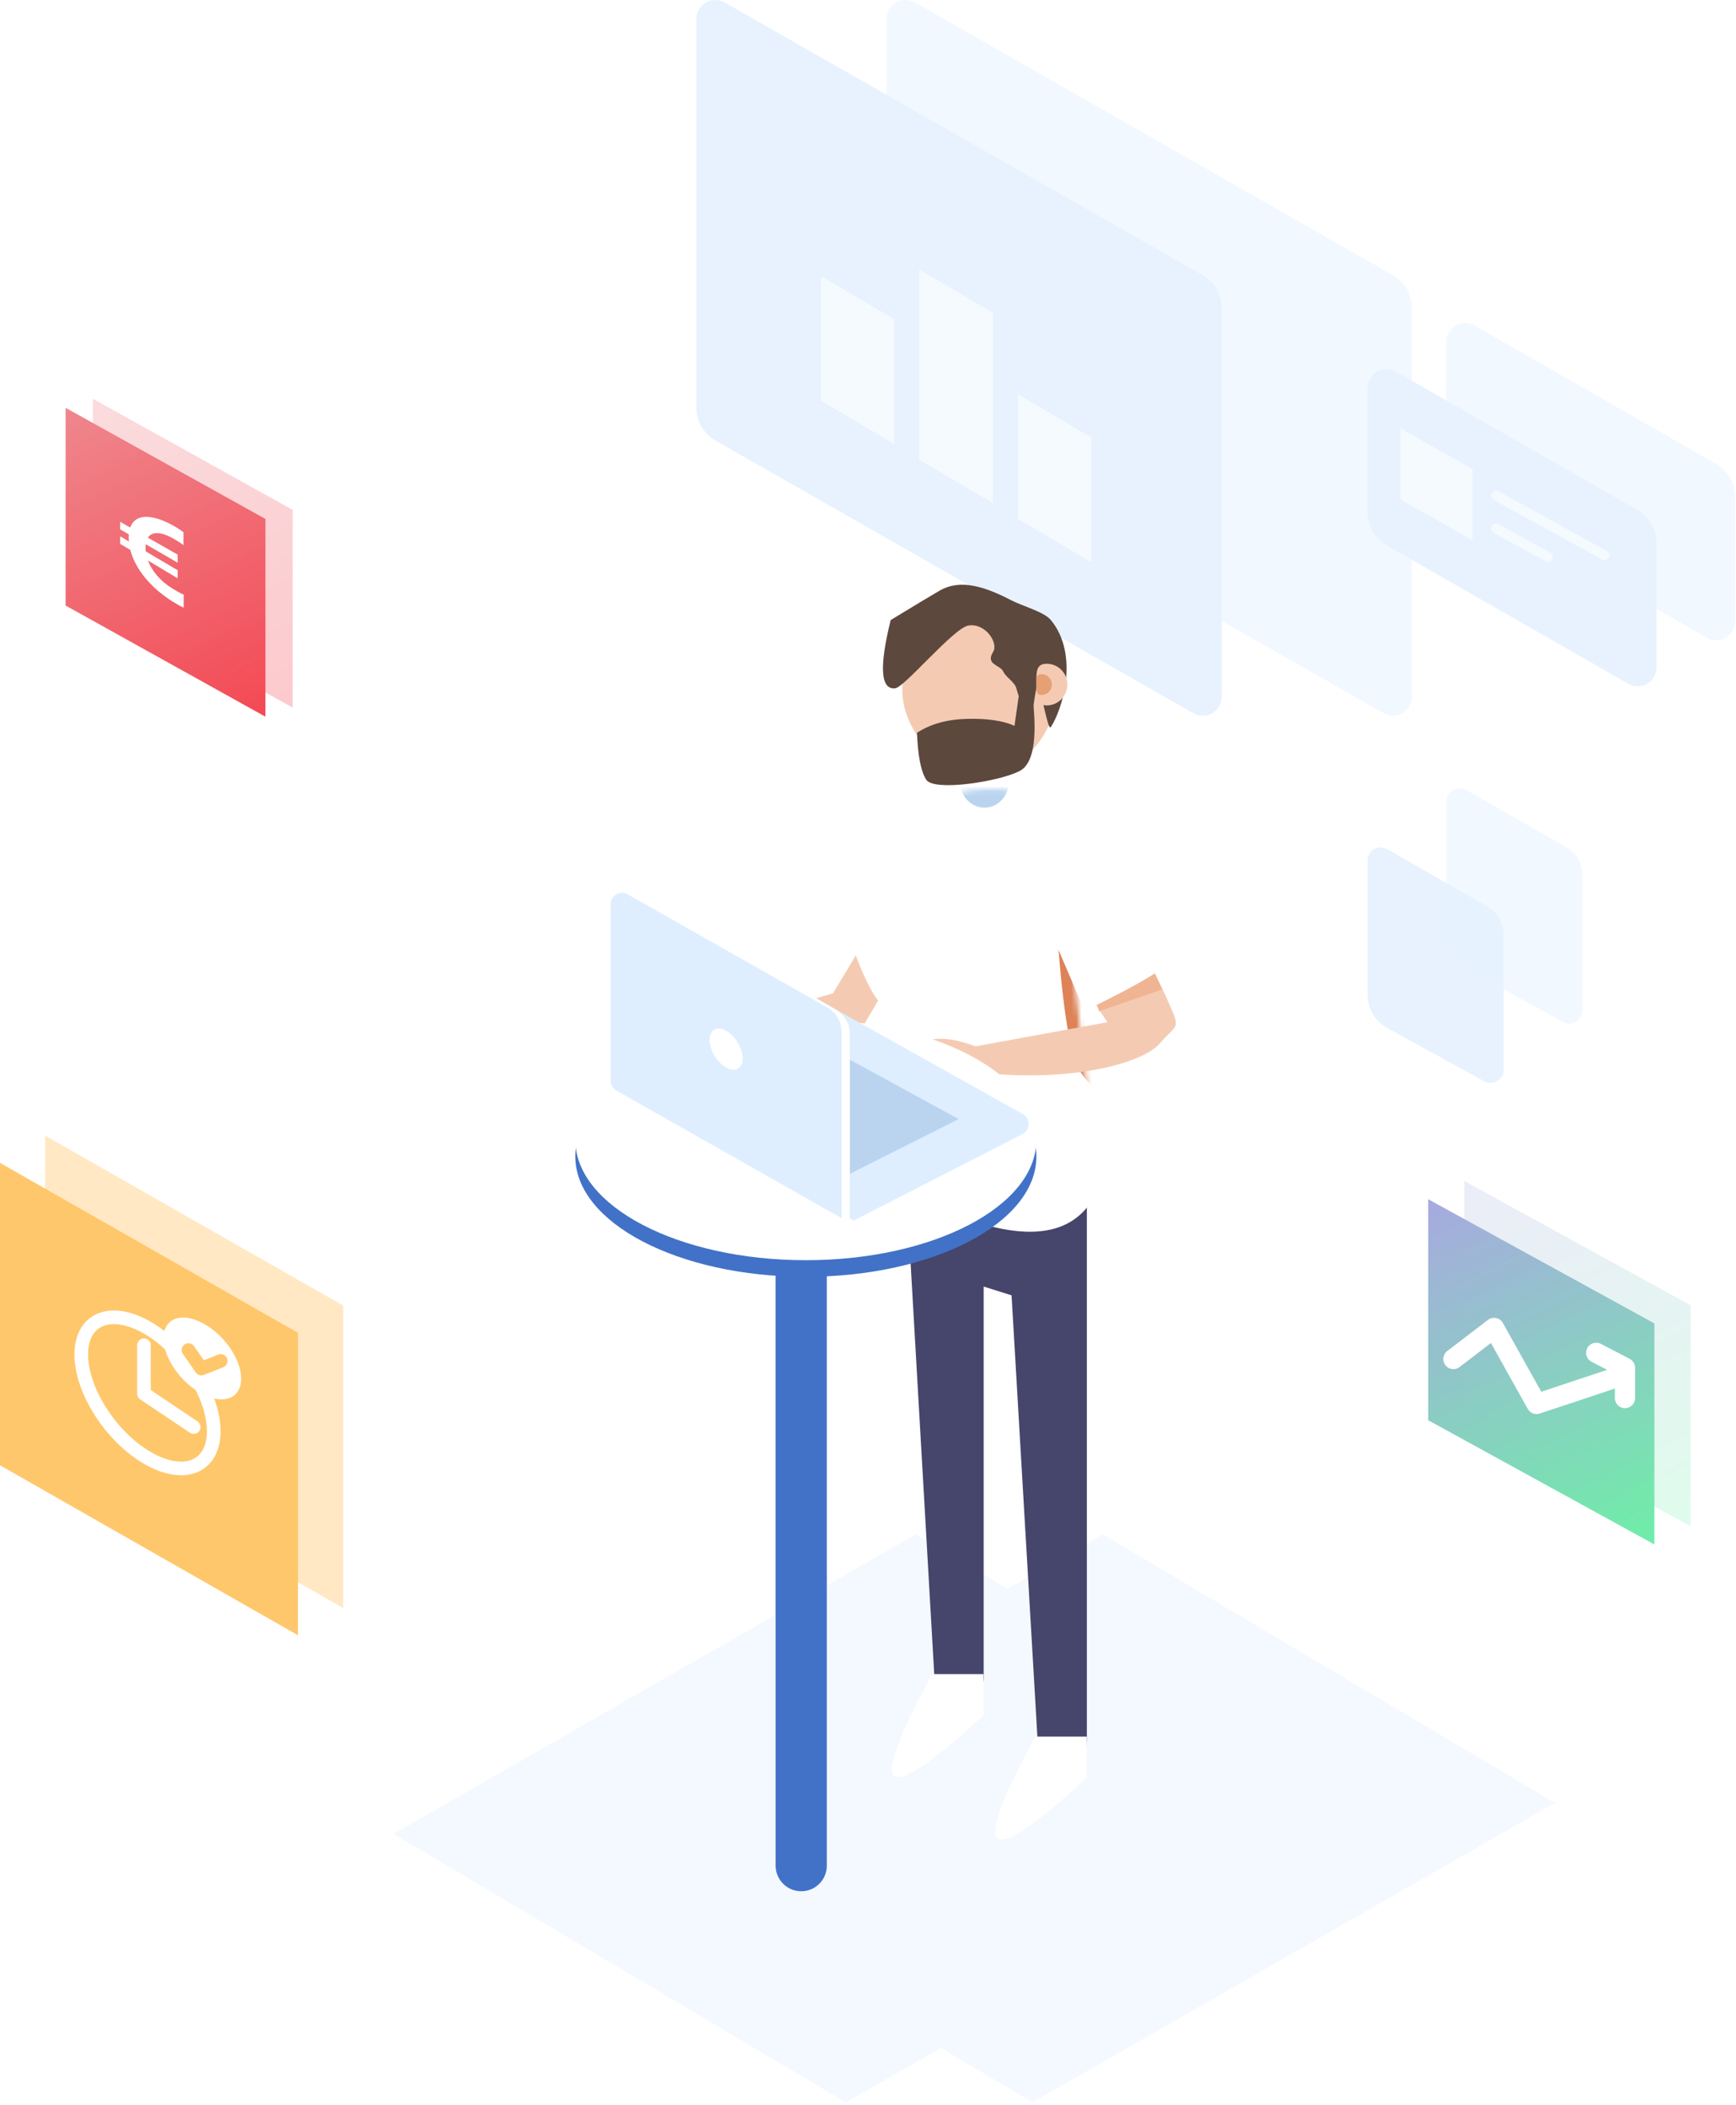<?xml version="1.0" encoding="UTF-8"?>
<svg width="344px" height="417px" viewBox="0 0 344 417" version="1.1" xmlns="http://www.w3.org/2000/svg" xmlns:xlink="http://www.w3.org/1999/xlink">
    <!-- Generator: Sketch 51 (57462) - http://www.bohemiancoding.com/sketch -->
    <title>Illustration</title>
    <desc>Created with Sketch.</desc>
    <defs>
        <path d="M18.815,0.044 C13.853,0.044 8.683,0.256 5.566,4.856 C3.488,7.923 1.68,32.695 0.142,79.171 C-0.173,80.974 5.35,83.413 16.709,86.486 C28.069,89.56 35.449,87.121 38.849,79.171 L30.21,3.51 C25.283,1.199 21.485,0.044 18.815,0.044 Z" id="path-1"></path>
        <linearGradient x1="40.052%" y1="-47.222%" x2="84.547%" y2="98.188%" id="linearGradient-3">
            <stop stop-color="#B797EE" offset="0%"></stop>
            <stop stop-color="#71EBAA" offset="100%"></stop>
        </linearGradient>
        <linearGradient x1="40.052%" y1="-47.222%" x2="85.896%" y2="102.596%" id="linearGradient-4">
            <stop stop-color="#EE979C" offset="0%"></stop>
            <stop stop-color="#F34A55" offset="100%"></stop>
        </linearGradient>
    </defs>
    <g id="Page-1" stroke="none" stroke-width="1" fill="none" fill-rule="evenodd">
        <g id="Visibility-ja-VMI-(When-user-before-click-&quot;Loe,-kuidas&quot;-button)-" transform="translate(-998, -141)">
            <rect fill="#FFFFFF" x="0" y="0" width="1440" height="4583"></rect>
            <g id="Section-1" transform="translate(120, 141)">
                <g id="Illustration" transform="translate(878, 0)">
                    <g id="Group-7" transform="translate(138, 0)">
                        <g id="Group-10">
                            <g id="Group-38">
                                <path d="M43.299,0.492 L138.006,54.515 C140.342,55.848 141.784,58.33 141.784,61.019 L141.784,138.062 C141.784,140.13 140.108,141.806 138.04,141.806 C137.389,141.806 136.75,141.636 136.185,141.314 L41.478,87.291 C39.142,85.958 37.7,83.476 37.7,80.787 L37.7,3.744 C37.7,1.676 39.376,5.47895063e-13 41.444,5.47561996e-13 C42.095,5.47450973e-13 42.734,0.17 43.299,0.492 Z" id="Rectangle-22" fill="#E7F2FE" opacity="0.539"></path>
                                <g id="Group-9">
                                    <path d="M5.599,0.492 L100.306,54.515 C102.642,55.848 104.084,58.33 104.084,61.019 L104.084,138.062 C104.084,140.13 102.408,141.806 100.34,141.806 C99.689,141.806 99.05,141.636 98.485,141.314 L3.778,87.291 C1.442,85.958 -4.11156663e-15,83.476 -4.4408921e-15,80.787 L-1.77635684e-15,3.744 C-1.1113164e-15,1.676 1.676,5.47895063e-13 3.744,5.47561996e-13 C4.395,5.47450973e-13 5.034,0.17 5.599,0.492 Z" id="Rectangle-22" fill="#E7F2FE"></path>
                                    <path d="M24.7,54.7 L39.253,63.302 L39.253,88.002 L24.7,79.4 L24.7,54.7 Z M44.2,53.4 L58.753,62.002 L58.753,99.702 L44.2,91.1 L44.2,53.4 Z M63.7,78.1 L78.253,86.702 L78.253,111.402 L63.7,102.8 L63.7,78.1 Z" id="Combined-Shape" fill="#F5FAFF"></path>
                                </g>
                            </g>
                            <g id="Group-38-Copy" opacity="0.639" transform="translate(37.7, 0)"></g>
                        </g>
                        <g id="Group-10-Copy" transform="translate(133, 64)">
                            <g id="Group-38">
                                <g id="Group-9">
                                    <path d="M21.184,0.501 L69.064,27.925 C71.393,29.259 72.83,31.738 72.83,34.423 L72.83,59.101 C72.83,61.169 71.154,62.845 69.086,62.845 C68.434,62.845 67.792,62.674 67.226,62.35 L19.345,34.926 C17.016,33.592 15.579,31.112 15.579,28.428 L15.579,3.75 C15.579,1.682 17.255,0.006 19.323,0.006 C19.976,0.006 20.617,0.176 21.184,0.501 Z" id="Rectangle-22" fill="#E7F2FE" opacity="0.539"></path>
                                    <path d="M5.605,9.626 L53.485,37.05 C55.815,38.384 57.251,40.863 57.251,43.548 L57.251,68.226 C57.251,70.294 55.575,71.97 53.507,71.97 C52.855,71.97 52.213,71.799 51.647,71.475 L3.766,44.051 C1.437,42.717 2.10510412e-15,40.237 1.77635684e-15,37.553 L4.4408921e-16,12.875 C1.90862365e-16,10.807 1.676,9.131 3.744,9.131 C4.397,9.131 5.038,9.301 5.605,9.626 Z" id="Rectangle-22" fill="#E7F2FE"></path>
                                    <polygon id="Rectangle-3" fill="#F5FAFF" points="6.491 20.857 20.772 28.916 20.772 43.018 6.491 34.959"></polygon>
                                    <path d="M25.457,34.184 L46.939,46.012" id="Path-9" stroke="#F5FAFF" stroke-width="1.95" stroke-linecap="round" stroke-linejoin="round"></path>
                                    <path d="M25.457,40.702 L35.739,46.363" id="Path-9" stroke="#F5FAFF" stroke-width="1.95" stroke-linecap="round" stroke-linejoin="round"></path>
                                </g>
                            </g>
                        </g>
                        <g id="Group-9" transform="translate(133, 157)" fill="#E7F2FE">
                            <path d="M3.889,11.249 L23.656,22.536 C25.682,23.693 26.933,25.847 26.933,28.18 L26.933,54.949 C26.933,56.385 25.769,57.549 24.333,57.549 C23.895,57.549 23.463,57.438 23.079,57.227 L3.878,46.661 C1.486,45.345 3.56277871e-15,42.831 4.4408921e-15,40.101 L4.4408921e-16,13.507 C2.68237235e-16,12.071 1.164,10.907 2.6,10.907 C3.052,10.907 3.497,11.025 3.889,11.249 Z" id="Rectangle-22"></path>
                            <path d="M19.526,-0.49 L39.292,10.797 C41.319,11.954 42.569,14.108 42.569,16.441 L42.569,43.21 C42.569,44.646 41.405,45.81 39.969,45.81 C39.531,45.81 39.1,45.699 38.716,45.488 L19.514,34.922 C17.122,33.606 15.636,31.092 15.636,28.362 L15.636,1.768 C15.636,0.332 16.8,-0.832 18.236,-0.832 C18.689,-0.832 19.133,-0.714 19.526,-0.49 Z" id="Rectangle-22-Copy-2" opacity="0.539"></path>
                        </g>
                    </g>
                    <g id="Group-26" transform="translate(0, 79)">
                        <g id="Group-12" transform="translate(78, 225)" fill="#85C1FF" opacity="0.104">
                            <polygon id="Rectangle-22" points="0 59.346 89.626 112.544 193.12 53.198 103.494 0"></polygon>
                            <polygon id="Rectangle-22-Copy" points="37 59.346 126.626 112.544 230.12 53.198 140.494 0"></polygon>
                        </g>
                        <g id="Group-28" transform="translate(114, 36)">
                            <g id="Group-4-Copy" transform="translate(17, 0)">
                                <g id="Group-3">
                                    <path d="M84.366,117.634 L84.366,229.841 C84.366,232.459 82.244,234.581 79.626,234.581 L79.626,234.581 C76.964,234.581 74.764,232.506 74.609,229.849 L68.241,121.004 L84.366,117.634 Z" id="Path-81" fill="#46456C"></path>
                                    <polygon id="Path-5" fill="#46456C" points="59.583 138.542 74.48 143.231 74.48 114.164 57.493 114.164"></polygon>
                                    <path d="M63.92,103.188 L63.92,217.458 C63.92,220.076 61.797,222.199 59.179,222.199 L59.179,222.199 C56.518,222.199 54.319,220.123 54.167,217.466 L48.307,115.493 L63.92,103.188 Z" id="Path-81" fill="#46456C"></path>
                                    <path d="M52.274,51.594 L34.065,81.798 L14.383,87.535 C0.224,90.168 -3.411,92.611 3.477,94.862 C13.811,98.239 12.861,89.98 18.724,90.986 C22.632,91.656 29.006,91.991 37.845,91.989 L57.034,59.558 L52.274,51.594 Z" id="Path-80" fill="#F4CBB2"></path>
                                    <path d="M53.345,45.975 L37.408,71.074 C41.925,84.277 45.725,88.325 48.808,83.218 C51.078,79.456 53.821,71.57 57.034,59.558 L53.345,45.975 Z" id="Path-80" fill="#FFFFFF"></path>
                                    <g id="Path-79" transform="translate(47.794, 41.275)">
                                        <g id="Path-2">
                                            <mask id="mask-2" fill="white">
                                                <use xlink:href="#path-1"></use>
                                            </mask>
                                            <use id="Mask" fill="#FFFFFF" xlink:href="#path-1"></use>
                                            <path d="M16.28,3.747 C18.95,3.747 21.115,1.437 21.115,-1.412 C21.115,-4.261 18.95,-6.571 16.28,-6.571 C13.609,-6.571 11.444,-4.261 11.444,-1.412 C11.444,1.437 13.609,3.747 16.28,3.747 Z" id="Oval-4" fill="#BAD4F0" mask="url(#mask-2)"></path>
                                            <path d="M30.824,30.333 C31.908,44.267 33.307,52.707 35.02,55.653 C37.589,60.071 42.819,63.261 45.915,55.653 C47.979,50.581 47.979,41.657 45.915,28.882 L30.824,30.333 Z" fill="#DD8357" mask="url(#mask-2)"></path>
                                        </g>
                                    </g>
                                    <g id="Group-2" transform="translate(43.749, 0)">
                                        <path d="M19.839,39.211 C25.558,39.211 34.715,31.358 34.715,21.669 C34.715,11.981 29.784,4.128 19.839,4.128 C9.894,4.128 4.045,11.981 4.045,21.669 C4.045,31.358 14.12,39.211 19.839,39.211 Z" id="Oval-23" fill="#F4CBB2"></path>
                                        <path d="M1.746,7.853 C-0.564,17.202 -0.26,21.707 2.659,21.369 C4.483,21.158 14.226,9.461 17.094,8.949 C20.481,8.344 23.163,12.386 22.047,14.162 C20.45,16.707 23.433,16.707 24.054,18.055 C24.596,19.231 26.291,20.082 26.642,21.369 C27.338,23.926 28.353,26.035 29.412,27.491 C29.838,28.077 30.343,21.008 30.765,21.369 C31.886,22.329 32.859,30.001 33.492,29.037 C35.707,25.66 39.202,14.827 33.492,7.853 C32.154,6.22 27.826,5.067 25.7,3.964 C20.661,1.35 15.704,-0.418 11.473,2.008 C10.112,2.788 6.87,4.736 1.746,7.853 Z" id="Combined-Shape" fill="#5D483E"></path>
                                        <g id="Group-5" transform="translate(30.625, 16.51)">
                                            <path d="M2.04,8.255 C4.298,8.255 6.129,6.407 6.129,4.128 C6.129,1.848 4.298,0 2.04,0 C-0.219,0 0.006,1.848 0.006,4.128 C0.006,6.407 -0.219,8.255 2.04,8.255 Z" id="Oval-5" fill="#F4CBB2"></path>
                                            <path d="M1.02,6.191 C2.149,6.191 3.065,5.267 3.065,4.128 C3.065,2.988 2.149,2.064 1.02,2.064 C-0.109,2.064 0.003,2.988 0.003,4.128 C0.003,5.267 -0.109,6.191 1.02,6.191 Z" id="Oval-5" fill="#E79F74"></path>
                                        </g>
                                        <path d="M7.318,10.961 L4.432,17.632 C1.74,15.666 1.74,13.443 4.432,10.961 C7.123,8.48 9.721,7.705 12.223,8.636 L7.318,10.961 Z" id="Path-75" fill="#5D483E"></path>
                                        <path d="M6.958,30.189 C9.646,28.435 12.976,27.514 16.95,27.425 C20.924,27.336 24.034,27.797 26.278,28.807 L27.36,21.21 L29.915,23.522 C30.809,31.6 29.958,36.335 27.36,37.728 C23.464,39.818 10.348,41.898 8.786,39.482 C7.745,37.872 7.135,34.774 6.958,30.189 Z" id="Path-11" fill="#5D483E"></path>
                                    </g>
                                    <path d="M83.93,53.292 C91.8,65.869 97.626,76.636 101.41,85.591 C102.805,88.894 101.668,88.384 98.944,91.616 C95.353,95.877 80.925,99.339 64.132,97.614 C60.26,97.216 50.696,100.191 48.314,98.729 C45.932,97.268 48.791,92.992 52.222,91.419 C54.509,90.371 57.872,90.669 62.311,92.313 L88.433,87.533 L78.326,72.218 L83.93,53.292 Z" id="Combined-Shape" fill="#F4CBB2"></path>
                                    <polygon id="Path-8" fill="#EFB592" points="86.762 85.385 99.311 81.046 95.779 73.535 85.606 79.921"></polygon>
                                    <path d="M77.93,45.282 C90.719,60.549 98.272,70.489 100.588,75.102 C101.143,76.208 95.591,79.604 83.93,85.29 L78.326,72.218 L71.17,43.935 L77.93,45.282 Z" id="Path-78" fill="#FFFFFF"></path>
                                    <path d="M84.326,237.257 C74.195,246.557 68.312,250.549 66.68,249.232 C65.047,247.915 67.549,241.197 74.185,229.077 L84.326,229.077 L84.326,237.257 Z" id="Path-83" fill="#FFFFFF"></path>
                                    <path d="M63.879,224.874 C53.748,234.175 47.866,238.167 46.233,236.85 C44.6,235.533 47.102,228.814 53.738,216.694 L63.879,216.694 L63.879,224.874 Z" id="Path-83-Copy" fill="#FFFFFF"></path>
                                </g>
                            </g>
                            <g id="Group-19" transform="translate(0, 87)">
                                <path d="M39.699,31.837 L49.84,31.837 L49.84,167.648 C49.84,170.449 47.57,172.719 44.77,172.719 L44.77,172.719 C41.969,172.719 39.699,170.449 39.699,167.648 L39.699,31.837 Z" id="Rectangle-57" fill="#4272C7"></path>
                                <ellipse id="Oval-38" fill="#4272C7" cx="45.685" cy="27.13" rx="45.685" ry="23.842"></ellipse>
                                <ellipse id="Oval-38" fill="#FFFFFF" cx="45.685" cy="23.842" rx="45.685" ry="23.842"></ellipse>
                            </g>
                            <g id="Group-11" transform="translate(7, 61)">
                                <path d="M40.03,21.433 L81.671,44.732 C82.756,45.339 83.143,46.71 82.536,47.794 C82.32,48.181 81.994,48.496 81.599,48.698 L48.183,65.829 L4.963,41.646 C3.879,41.039 3.492,39.668 4.098,38.584 C4.315,38.197 4.641,37.883 5.035,37.68 L36.842,21.375 C37.848,20.859 39.044,20.881 40.03,21.433 Z" id="Rectangle-6" fill="#DEEEFF"></path>
                                <path d="M34.825,27.1 L68.967,45.721 L46.324,57.119 C45.665,57.451 44.884,57.438 44.235,57.084 L14.898,41.083 C13.807,40.488 13.405,39.121 14,38.03 C14.219,37.628 14.555,37.303 14.963,37.098 L34.825,27.1 Z" id="Rectangle-6" fill="#BAD4F0"></path>
                                <path d="M5.01,1.153 L44.592,24.009 C46.332,25.014 47.404,26.871 47.404,28.88 L47.404,66.339 L46.156,67 L2.684,39.574 C2.031,39.162 1.635,38.444 1.635,37.671 L1.635,3.102 C1.635,1.859 2.642,0.852 3.885,0.852 C4.28,0.852 4.668,0.956 5.01,1.153 Z" id="Rectangle-6" fill="#FFFFFF"></path>
                                <path d="M3.359,1.18 L42.918,23.598 C44.68,24.597 45.769,26.466 45.769,28.492 L45.769,65.366 L1.141,40.075 C0.436,39.676 -6.11801507e-15,38.928 -6.21724894e-15,38.118 L-5.77315973e-15,3.138 C-5.92533932e-15,1.895 1.007,0.888 2.25,0.888 C2.639,0.888 3.021,0.989 3.359,1.18 Z" id="Rectangle-6" fill="#DEEEFF"></path>
                                <path d="M22.885,35.519 C24.69,36.528 26.154,35.71 26.154,33.693 C26.154,31.675 24.69,29.221 22.885,28.213 C21.079,27.204 19.615,28.022 19.615,30.039 C19.615,32.057 21.079,34.51 22.885,35.519 Z" id="Oval-8" fill="#FFFFFF"></path>
                            </g>
                        </g>
                        <g id="Group-62" transform="translate(0, 146)">
                            <polygon id="Rectangle-34-Copy" fill="#FFC76C" points="0 5.4 59.053 39.08 59.053 99 0 65.32"></polygon>
                            <polygon id="Rectangle-34-Copy" fill="#FFC76C" opacity="0.404" points="8.947 0 68 33.68 68 93.6 8.947 59.92"></polygon>
                            <g id="Group-61" transform="translate(16.105, 36)">
                                <path d="M13.123,27.869 C20.371,32.067 26.246,29.695 26.246,22.572 C26.246,15.45 20.371,6.273 13.123,2.075 C5.875,-2.122 0,0.249 0,7.372 C0,14.495 5.875,23.672 13.123,27.869 Z" id="Oval-8" stroke="#FFFFFF" stroke-width="2.7"></path>
                                <path d="M23.987,15.203 C28.235,17.412 31.679,16.048 31.679,12.156 C31.679,8.265 28.235,3.32 23.987,1.111 C19.738,-1.098 16.294,0.266 16.294,4.157 C16.294,8.048 19.738,12.994 23.987,15.203 Z" id="Oval-7" fill="#FFFFFF"></path>
                                <polyline id="Rectangle-5" stroke="#FFC76C" stroke-width="2.7" stroke-linecap="round" stroke-linejoin="round" points="27.639 8.641 23.799 10.161 21.24 6.486"></polyline>
                                <polyline id="Path-124" stroke="#FFFFFF" stroke-width="2.7" stroke-linecap="round" stroke-linejoin="round" points="12.424 5.539 12.424 15.141 22.281 21.745"></polyline>
                            </g>
                        </g>
                        <g id="Group-63" transform="translate(283, 155)">
                            <polygon id="Rectangle-34-Copy-2" fill="url(#linearGradient-3)" points="0 3.6 44.828 28.212 44.828 72 0 47.388"></polygon>
                            <polygon id="Rectangle-34-Copy-2" fill="url(#linearGradient-3)" opacity="0.225" points="7.172 0 52 24.612 52 68.4 7.172 43.788"></polygon>
                            <g id="Group-13" transform="translate(5, 29)" stroke="#FFFFFF" stroke-linecap="round" stroke-linejoin="round" stroke-width="4">
                                <polyline id="Path-10" points="0 6.269 8.056 0.099 16.479 15.171 33.465 9.52"></polyline>
                                <polyline id="Rectangle-4" points="28.296 5.032 34 8 34 14"></polyline>
                            </g>
                        </g>
                        <g id="Group-7-Copy-2" transform="translate(13, 0)">
                            <polygon id="Rectangle-34" fill="url(#linearGradient-4)" points="0 1.8 39.6 23.822 39.6 63 0 40.978"></polygon>
                            <polygon id="Rectangle-34" fill="url(#linearGradient-4)" opacity="0.295" points="5.4 0 45 22.022 45 61.2 5.4 39.178"></polygon>
                            <path d="M22.201,35.582 L16.324,32.059 C17.128,34.215 18.877,36.198 21.133,37.588 C22.035,38.143 22.96,38.651 23.4,38.82 L23.4,41.4 C22.817,41.144 21.991,40.684 21.122,40.135 C16.874,37.451 13.782,33.725 12.825,29.961 L10.8,28.747 L10.8,27.254 L12.539,28.279 C12.517,28.027 12.506,27.782 12.506,27.534 C12.506,27.304 12.517,27.091 12.528,26.877 L10.8,25.874 L10.8,24.381 L12.803,25.524 C13.749,22.846 16.852,22.724 21.122,25.022 C21.892,25.437 22.828,26.032 23.356,26.46 L23.356,29.008 C22.806,28.591 21.98,28.062 21.177,27.617 C18.888,26.349 17.106,26.277 16.302,27.521 L22.201,30.887 L22.201,32.493 L15.873,28.819 C15.851,29.031 15.84,29.249 15.84,29.484 C15.84,29.738 15.851,29.998 15.884,30.252 L22.201,33.977 L22.201,35.582 Z" id="€" fill="#FFFFFF"></path>
                        </g>
                    </g>
                </g>
            </g>
        </g>
    </g>
</svg>